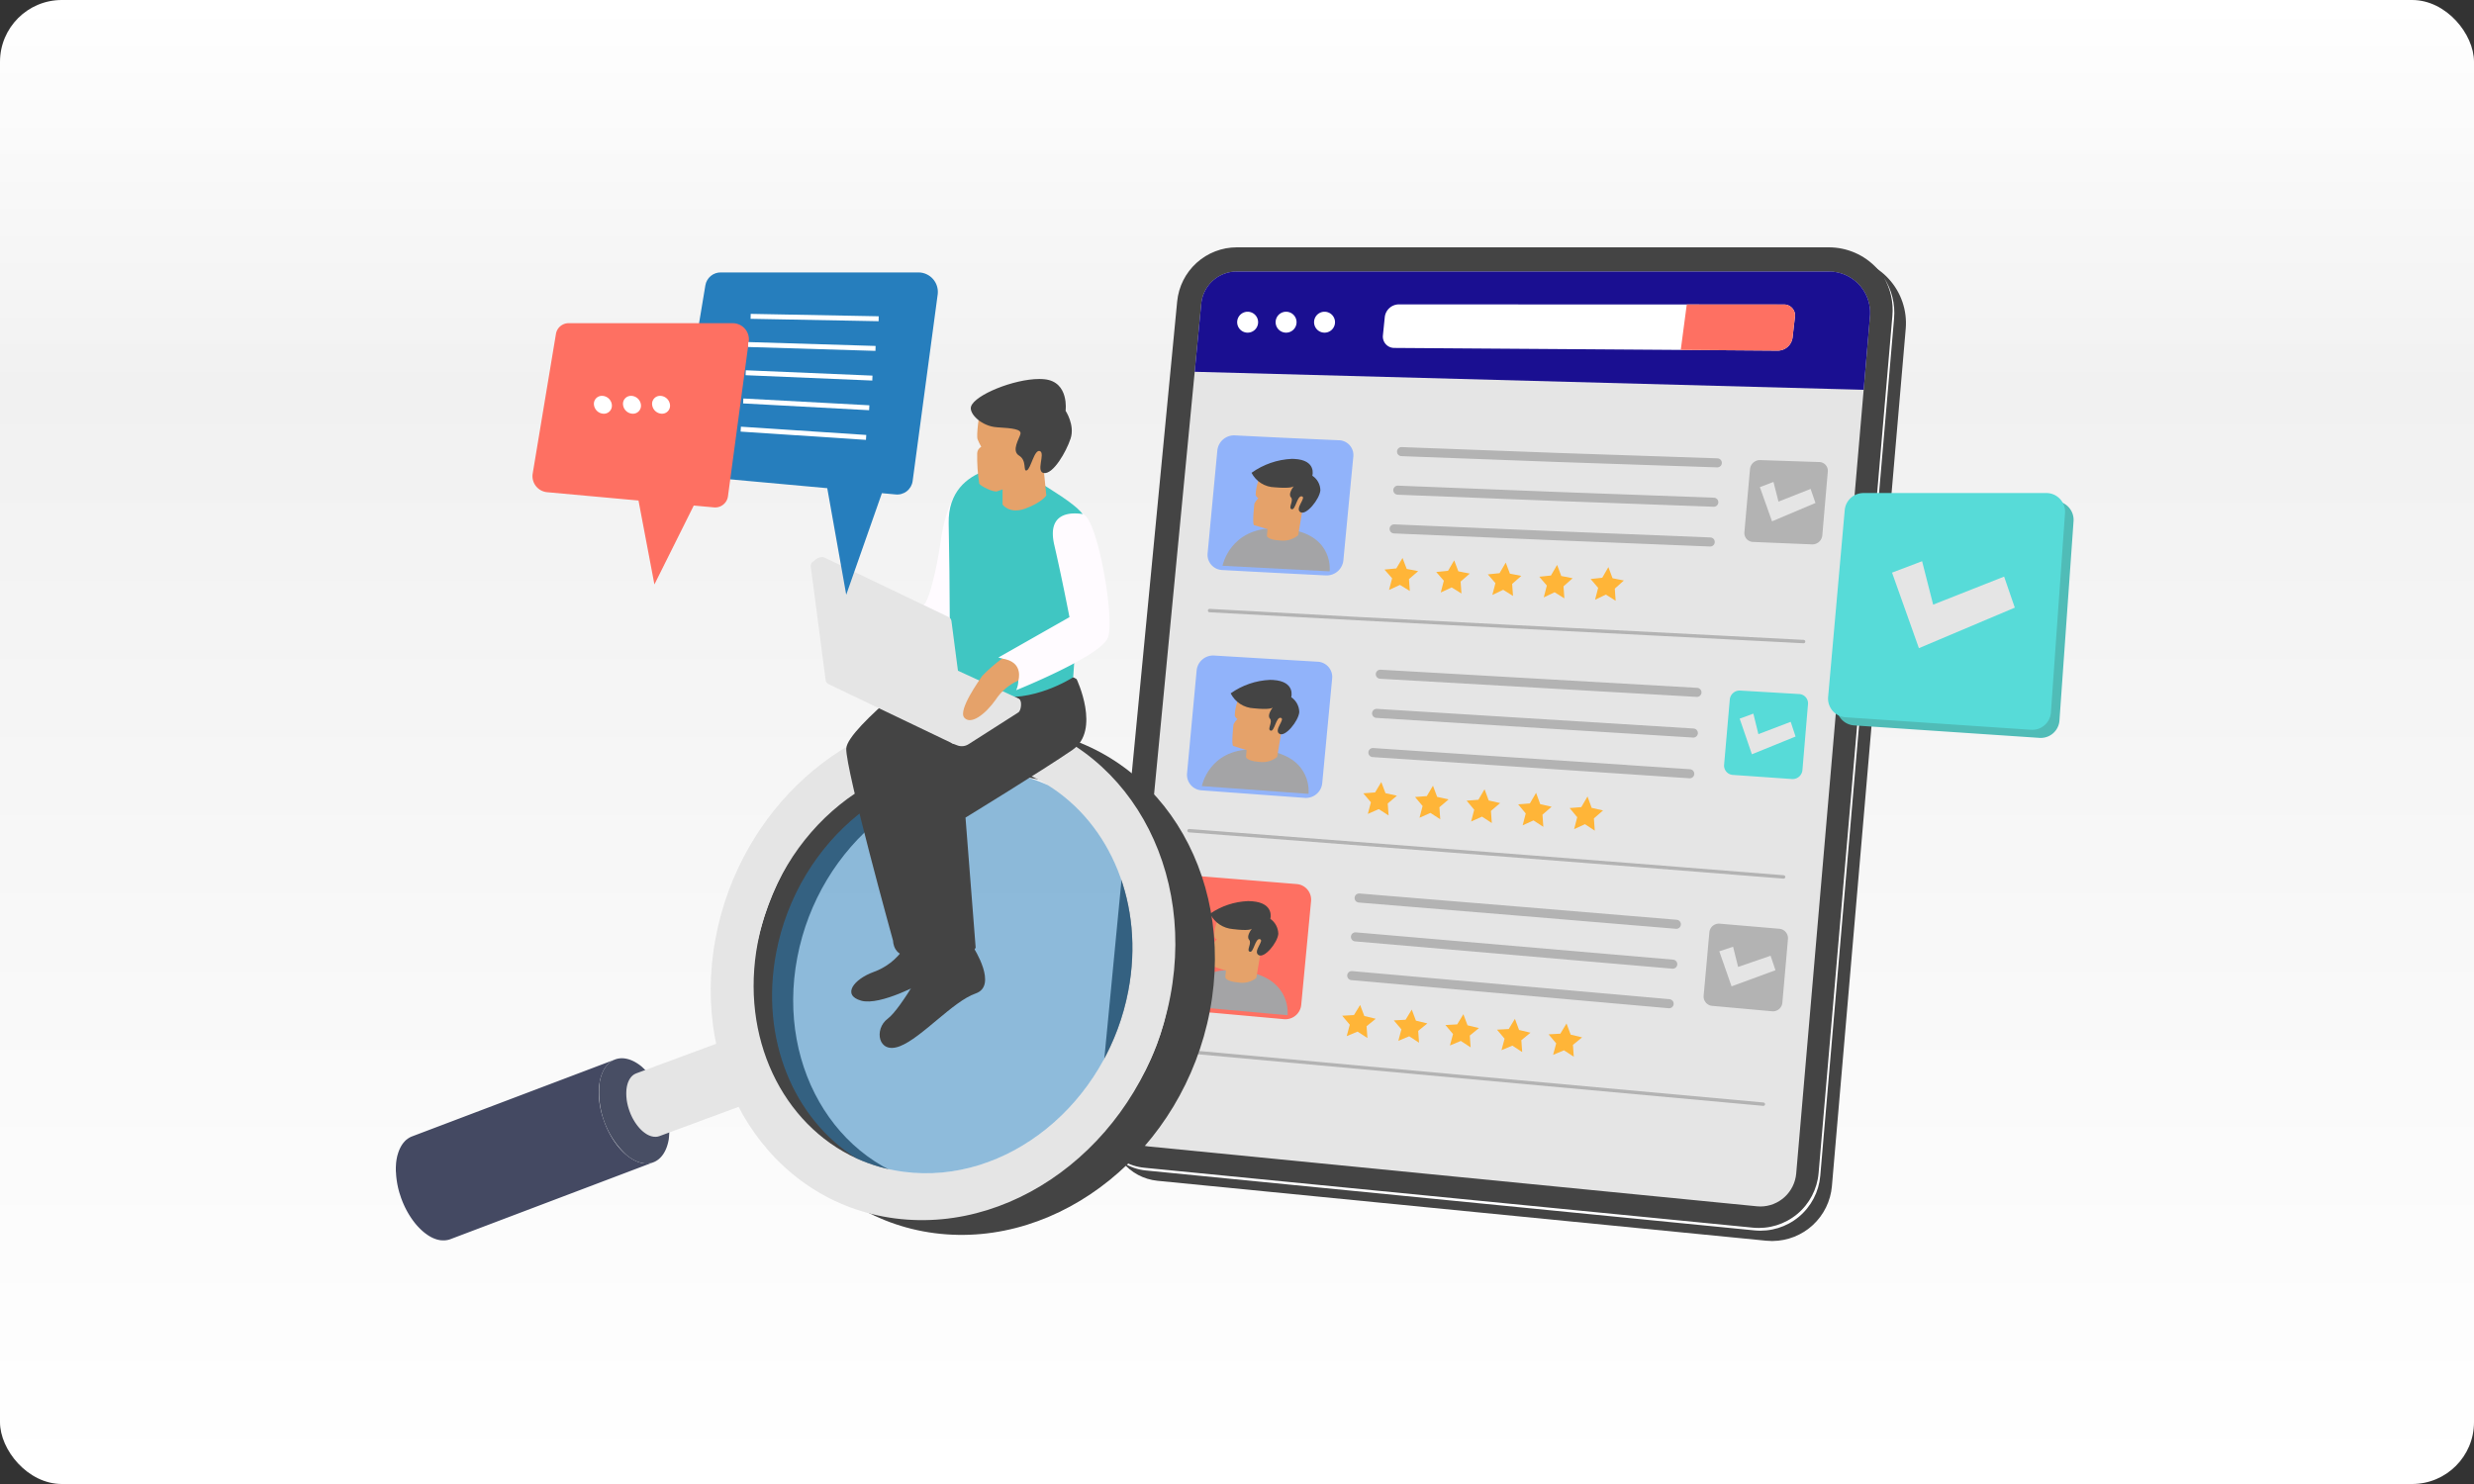 <svg xmlns="http://www.w3.org/2000/svg" xmlns:xlink="http://www.w3.org/1999/xlink" width="400" height="240" viewBox="0 0 400 240">
  <rect x="0" y="0" width="400" height="240" fill="#333333" stroke="none"/>
  <defs>
    <linearGradient id="linear-gradient" x1="0.5" y1="1" x2="0.5" gradientUnits="objectBoundingBox">
      <stop offset="0" stop-color="#fff"/>
      <stop offset="0.742" stop-color="#f1f1f1"/>
      <stop offset="1" stop-color="#fff"/>
    </linearGradient>
    <clipPath id="clip-path">
      <rect id="Rectángulo_359869" data-name="Rectángulo 359869" width="271.263" height="160.7" fill="none"/>
    </clipPath>
    <clipPath id="clip-path-2">
      <path id="Trazado_767002" data-name="Trazado 767002" d="M130.492,1.563a9.694,9.694,0,0,0-9.65,8.767L108.213,141.648a8.442,8.442,0,0,0,7.575,9.209l98.414,9.69q.447.043.889.047h.147a9.708,9.708,0,0,0,9.584-8.872L236.755,13.057A10.586,10.586,0,0,0,226.208,1.563Z" transform="translate(-108.174 -1.563)" fill="none"/>
    </clipPath>
    <linearGradient id="linear-gradient-2" x1="-0.519" y1="1.024" x2="-0.513" y2="1.024" gradientUnits="objectBoundingBox">
      <stop offset="0" stop-color="#7f7f7f"/>
      <stop offset="1" stop-color="#444"/>
    </linearGradient>
    <clipPath id="clip-path-3">
      <path id="Trazado_767003" data-name="Trazado 767003" d="M128.732,0a9.694,9.694,0,0,0-9.651,8.767L106.45,140.085a8.443,8.443,0,0,0,7.576,9.209l98.414,9.69a9.705,9.705,0,0,0,10.62-8.826L234.993,11.495A10.586,10.586,0,0,0,224.446,0Z" transform="translate(-106.411 -0.001)" fill="none"/>
    </clipPath>
    <linearGradient id="linear-gradient-3" x1="-0.407" y1="0.951" x2="-0.402" y2="0.951" xlink:href="#linear-gradient-2"/>
    <clipPath id="clip-path-4">
      <path id="Trazado_767004" data-name="Trazado 767004" d="M128.482,3.664a5.759,5.759,0,0,0-5.758,5.224l-1.056,10.992L110.1,140.212a4.538,4.538,0,0,0,4.06,4.944l98.415,9.684a4.843,4.843,0,0,0,.578.031,5.836,5.836,0,0,0,5.765-5.3L229.963,21.208l.883-10.3a6.662,6.662,0,0,0-6.65-7.243Z" transform="translate(-110.077 -3.664)" fill="none"/>
    </clipPath>
    <linearGradient id="linear-gradient-4" x1="-0.526" y1="1.04" x2="-0.52" y2="1.04" gradientUnits="objectBoundingBox">
      <stop offset="0" stop-color="#fbfbfb"/>
      <stop offset="1" stop-color="#e5e5e5"/>
    </linearGradient>
    <clipPath id="clip-path-5">
      <path id="Trazado_767005" data-name="Trazado 767005" d="M234.647,10.744,222.713,149.407a9.7,9.7,0,0,1-10.619,8.825l-98.414-9.69a8.418,8.418,0,0,1-6.154-3.658,8.422,8.422,0,0,0,6.424,4.1l98.413,9.69a9.705,9.705,0,0,0,10.621-8.824L234.917,11.183a10.514,10.514,0,0,0-1.641-6.612,10.515,10.515,0,0,1,1.37,6.173" transform="translate(-107.526 -4.571)" fill="none"/>
    </clipPath>
    <linearGradient id="linear-gradient-5" x1="-0.435" y1="0.946" x2="-0.43" y2="0.946" gradientUnits="objectBoundingBox">
      <stop offset="0" stop-color="#7f7f7f"/>
      <stop offset="1" stop-color="#fefeff"/>
    </linearGradient>
    <clipPath id="clip-path-7">
      <path id="Trazado_767014" data-name="Trazado 767014" d="M125.141,48.606c6.96.376,10.422.554,17.32.9,0,0,.706-5.626-6.316-6.763a15.732,15.732,0,0,0-2.514-.214c-7.334,0-8.49,6.079-8.49,6.079" transform="translate(-125.141 -42.527)" fill="none"/>
    </clipPath>
    <linearGradient id="linear-gradient-6" x1="-7.705" y1="6.735" x2="-7.643" y2="6.735" gradientUnits="objectBoundingBox">
      <stop offset="0" stop-color="#fbfbfb"/>
      <stop offset="0.681" stop-color="#e5e5e5"/>
      <stop offset="1" stop-color="#a4a4a6"/>
    </linearGradient>
    <clipPath id="clip-path-8">
      <path id="Trazado_767015" data-name="Trazado 767015" d="M130.724,35.113a7.94,7.94,0,0,0-.551,2.553c.183.5.449.529.449.529a3.779,3.779,0,0,0-.639.867c-.041.224-.382,3.387-.056,3.508s2.172.625,2.172.625c-.042.439-.063.659-.1,1.1,0,0,.054.65,2.109.753a3.835,3.835,0,0,0,2.947-.846c.556-3.264.834-4.9,1.391-8.152a30.982,30.982,0,0,0-6.512-1.374c-.65,0-1.11.122-1.206.439" transform="translate(-129.787 -34.674)" fill="none"/>
    </clipPath>
    <linearGradient id="linear-gradient-7" x1="-9.935" y1="9.199" x2="-9.857" y2="9.199" gradientUnits="objectBoundingBox">
      <stop offset="0" stop-color="#ffd4ae"/>
      <stop offset="1" stop-color="#e5a26a"/>
    </linearGradient>
    <clipPath id="clip-path-9">
      <path id="Trazado_767016" data-name="Trazado 767016" d="M129.532,34.286a4.335,4.335,0,0,0,3.75,2.343c2.5.218,2.99-.085,3.076-.172-.13.17-.939,1.266-.46,1.778.52.556-.512,1.752.121,1.939.315.1.531-.473.768-1.04s.49-1.136.883-1.042c.783.188-1.18,1.96-.246,2.555s3.1-2.081,3.238-3.52a2.868,2.868,0,0,0-1.3-2.374s.744-2.544-2.949-2.715c-.125-.005-.25-.009-.374-.009a12.146,12.146,0,0,0-6.51,2.258" transform="translate(-129.532 -32.028)" fill="none"/>
    </clipPath>
    <linearGradient id="linear-gradient-8" x1="-9.483" y1="8.88" x2="-9.409" y2="8.88" xlink:href="#linear-gradient-2"/>
    <clipPath id="clip-path-11">
      <path id="Trazado_767020" data-name="Trazado 767020" d="M151.567,48.724l-1.908.187c.495.564.74.846,1.234,1.411l-.5,1.886c.707-.326,1.061-.489,1.766-.816.639.392.958.589,1.595.982l-.139-1.921,1.487-1.284-1.851-.365c-.27-.709-.406-1.062-.676-1.769l-1.005,1.69" transform="translate(-149.659 -47.034)" fill="none"/>
    </clipPath>
    <linearGradient id="linear-gradient-9" x1="-27.473" y1="18.762" x2="-27.289" y2="18.762" gradientUnits="objectBoundingBox">
      <stop offset="0" stop-color="#fe7f0a"/>
      <stop offset="1" stop-color="#ffb538"/>
    </linearGradient>
    <clipPath id="clip-path-12">
      <path id="Trazado_767021" data-name="Trazado 767021" d="M159.393,49.089l-1.9.191c.491.565.737.849,1.228,1.415-.2.758-.3,1.139-.5,1.9.7-.328,1.056-.493,1.761-.822.637.393.955.59,1.589.984l-.139-1.929,1.482-1.293-1.846-.364c-.269-.711-.4-1.066-.673-1.775-.4.678-.6,1.019-1,1.7" transform="translate(-157.493 -47.391)" fill="none"/>
    </clipPath>
    <linearGradient id="linear-gradient-10" x1="-28.806" y1="18.746" x2="-28.623" y2="18.746" xlink:href="#linear-gradient-9"/>
    <clipPath id="clip-path-13">
      <path id="Trazado_767022" data-name="Trazado 767022" d="M167.2,49.446l-1.895.194,1.225,1.422c-.2.762-.3,1.143-.5,1.905.7-.33,1.054-.5,1.756-.829.634.4.952.592,1.586.988-.056-.776-.083-1.165-.14-1.94.593-.52.888-.781,1.479-1.3l-1.841-.364c-.268-.715-.4-1.071-.671-1.784l-1,1.708" transform="translate(-165.302 -47.738)" fill="none"/>
    </clipPath>
    <linearGradient id="linear-gradient-11" x1="-30.103" y1="18.719" x2="-29.921" y2="18.719" xlink:href="#linear-gradient-9"/>
    <clipPath id="clip-path-14">
      <path id="Trazado_767023" data-name="Trazado 767023" d="M174.979,49.8l-1.89.2,1.223,1.427c-.2.766-.3,1.149-.5,1.916l1.752-.834,1.583.99c-.057-.78-.084-1.17-.14-1.949.59-.523.884-.784,1.474-1.308l-1.836-.365-.671-1.791-1,1.717" transform="translate(-173.089 -48.079)" fill="none"/>
    </clipPath>
    <linearGradient id="linear-gradient-12" x1="-31.389" y1="18.687" x2="-31.207" y2="18.687" xlink:href="#linear-gradient-9"/>
    <clipPath id="clip-path-15">
      <path id="Trazado_767024" data-name="Trazado 767024" d="M182.744,50.142l-1.885.2,1.221,1.433c-.2.771-.3,1.157-.5,1.928.7-.335,1.049-.5,1.747-.841l1.581,1c-.057-.785-.084-1.178-.14-1.961l1.47-1.316-1.833-.366c-.268-.721-.4-1.082-.671-1.8-.4.69-.595,1.035-.993,1.726" transform="translate(-180.859 -48.416)" fill="none"/>
    </clipPath>
    <linearGradient id="linear-gradient-13" x1="-32.637" y1="18.651" x2="-32.456" y2="18.651" xlink:href="#linear-gradient-9"/>
    <clipPath id="clip-path-16">
      <path id="Trazado_767025" data-name="Trazado 767025" d="M206.482,36.361c.786,2.2,1.179,3.307,1.966,5.533,2.811-1.187,4.216-1.78,7.022-2.968-.314-.912-.471-1.366-.784-2.273-2.076.821-3.116,1.233-5.194,2.052-.325-1.276-.486-1.913-.81-3.18l-2.2.836" transform="translate(-206.482 -35.525)" fill="none"/>
    </clipPath>
    <linearGradient id="linear-gradient-14" x1="-30.931" y1="13.05" x2="-30.782" y2="13.05" xlink:href="#linear-gradient-4"/>
    <clipPath id="clip-path-18">
      <path id="Trazado_767029" data-name="Trazado 767029" d="M122.016,81.957c6.918.508,10.366.758,17.246,1.255,0,0,.7-5.65-6.3-6.928a15.357,15.357,0,0,0-2.755-.266c-7.082,0-8.193,5.938-8.193,5.938" transform="translate(-122.016 -76.019)" fill="none"/>
    </clipPath>
    <linearGradient id="linear-gradient-15" x1="-7.463" y1="4.715" x2="-7.402" y2="4.715" xlink:href="#linear-gradient-6"/>
    <clipPath id="clip-path-19">
      <path id="Trazado_767030" data-name="Trazado 767030" d="M127.559,68.528a7.962,7.962,0,0,0-.546,2.558c.182.508.448.538.448.538a3.69,3.69,0,0,0-.636.861c-.041.226-.38,3.394-.054,3.52s2.163.668,2.163.668c-.041.44-.061.66-.1,1.1,0,0,.053.654,2.1.8a3.738,3.738,0,0,0,2.935-.791c.553-3.273.83-4.909,1.383-8.185,0,0-4.423-1.487-6.569-1.487-.606,0-1.03.119-1.123.422" transform="translate(-126.631 -68.106)" fill="none"/>
    </clipPath>
    <linearGradient id="linear-gradient-16" x1="-9.634" y1="6.541" x2="-9.556" y2="6.541" xlink:href="#linear-gradient-7"/>
    <clipPath id="clip-path-20">
      <path id="Trazado_767031" data-name="Trazado 767031" d="M126.374,67.676a4.409,4.409,0,0,0,3.736,2.414c2.493.26,2.978-.037,3.064-.124-.13.169-.937,1.259-.458,1.785.518.569-.509,1.755.121,1.955.314.1.53-.467.765-1.035s.489-1.137.88-1.035c.782.2-1.177,1.953-.244,2.57s3.09-2.041,3.228-3.49a2.971,2.971,0,0,0-1.3-2.421s.741-2.56-2.94-2.786c-.166-.011-.33-.015-.493-.015a11.881,11.881,0,0,0-6.361,2.183" transform="translate(-126.374 -65.493)" fill="none"/>
    </clipPath>
    <linearGradient id="linear-gradient-17" x1="-9.209" y1="6.395" x2="-9.136" y2="6.395" xlink:href="#linear-gradient-2"/>
    <clipPath id="clip-path-22">
      <path id="Trazado_767035" data-name="Trazado 767035" d="M148.355,82.644l-1.905.144,1.233,1.448c-.2.754-.3,1.13-.5,1.883.706-.311,1.06-.466,1.764-.778.639.409.957.614,1.594,1.024-.056-.773-.083-1.16-.14-1.933.595-.5.892-.754,1.486-1.258l-1.85-.412c-.27-.72-.4-1.079-.676-1.8-.4.672-.6,1.008-1,1.679" transform="translate(-146.45 -80.965)" fill="none"/>
    </clipPath>
    <linearGradient id="linear-gradient-18" x1="-26.597" y1="12.615" x2="-26.415" y2="12.615" xlink:href="#linear-gradient-9"/>
    <clipPath id="clip-path-23">
      <path id="Trazado_767036" data-name="Trazado 767036" d="M156.181,83.2l-1.9.147,1.228,1.455c-.2.758-.3,1.139-.5,1.9l1.762-.783c.637.411.955.616,1.589,1.03-.056-.779-.082-1.167-.138-1.946.593-.5.89-.758,1.482-1.265-.739-.167-1.108-.249-1.847-.413-.269-.724-.4-1.086-.673-1.808-.4.675-.6,1.013-1,1.688" transform="translate(-154.28 -81.512)" fill="none"/>
    </clipPath>
    <linearGradient id="linear-gradient-19" x1="-27.876" y1="12.53" x2="-27.695" y2="12.53" xlink:href="#linear-gradient-9"/>
    <clipPath id="clip-path-24">
      <path id="Trazado_767037" data-name="Trazado 767037" d="M163.992,83.755l-1.9.148,1.226,1.464c-.2.763-.3,1.144-.5,1.905.7-.314,1.055-.472,1.759-.788.635.413.953.621,1.588,1.036-.056-.784-.084-1.175-.14-1.958.594-.508.89-.763,1.481-1.272l-1.843-.417-.673-1.819c-.4.68-.6,1.02-1,1.7" transform="translate(-162.094 -82.056)" fill="none"/>
    </clipPath>
    <linearGradient id="linear-gradient-20" x1="-29.127" y1="12.439" x2="-28.947" y2="12.439" xlink:href="#linear-gradient-9"/>
    <clipPath id="clip-path-25">
      <path id="Trazado_767038" data-name="Trazado 767038" d="M171.791,84.312l-1.895.15,1.224,1.473c-.2.767-.3,1.15-.5,1.917l1.756-.794c.634.417.953.624,1.586,1.041l-.139-1.97c.592-.511.888-.768,1.478-1.281l-1.84-.418L172.79,82.6c-.4.684-.6,1.026-1,1.709" transform="translate(-169.896 -82.603)" fill="none"/>
    </clipPath>
    <linearGradient id="linear-gradient-21" x1="-30.374" y1="12.349" x2="-30.195" y2="12.349" xlink:href="#linear-gradient-9"/>
    <clipPath id="clip-path-26">
      <path id="Trazado_767039" data-name="Trazado 767039" d="M179.579,84.872c-.756.059-1.135.09-1.893.151.49.591.735.888,1.225,1.48-.2.772-.3,1.158-.5,1.928l1.754-.8,1.585,1.047c-.057-.791-.084-1.188-.141-1.98.591-.515.887-.771,1.476-1.288l-1.839-.421c-.268-.736-.4-1.1-.673-1.839l-1,1.721" transform="translate(-177.686 -83.151)" fill="none"/>
    </clipPath>
    <linearGradient id="linear-gradient-22" x1="-31.6" y1="12.252" x2="-31.421" y2="12.252" xlink:href="#linear-gradient-9"/>
    <clipPath id="clip-path-27">
      <path id="Trazado_767040" data-name="Trazado 767040" d="M203.425,71.417c.79,2.3,1.186,3.453,1.976,5.763,2.826-1.143,4.238-1.717,7.06-2.871-.314-.952-.472-1.426-.787-2.378-2.088.8-3.133,1.2-5.223,1.991l-.813-3.317-2.213.812" transform="translate(-203.425 -70.605)" fill="none"/>
    </clipPath>
    <linearGradient id="linear-gradient-23" x1="-29.597" y1="9.048" x2="-29.452" y2="9.048" xlink:href="#linear-gradient-4"/>
    <clipPath id="clip-path-29">
      <path id="Trazado_767044" data-name="Trazado 767044" d="M118.933,115.193c6.869.622,10.3.93,17.151,1.548,0,0,.689-5.587-6.274-7a15.055,15.055,0,0,0-2.98-.32c-6.83,0-7.9,5.77-7.9,5.77" transform="translate(-118.933 -109.423)" fill="none"/>
    </clipPath>
    <linearGradient id="linear-gradient-24" x1="-7.263" y1="2.732" x2="-7.202" y2="2.732" xlink:href="#linear-gradient-6"/>
    <clipPath id="clip-path-30">
      <path id="Trazado_767045" data-name="Trazado 767045" d="M124.433,101.915a7.853,7.853,0,0,0-.543,2.539c.181.511.444.546.444.546a3.574,3.574,0,0,0-.631.846c-.04.223-.375,3.374-.05,3.508s2.15.7,2.15.7l-.1,1.094s.053.652,2.089.832a3.668,3.668,0,0,0,2.921-.731c.548-3.242.822-4.864,1.372-8.115,0,0-4.53-1.622-6.627-1.622-.554,0-.938.113-1.024.4" transform="translate(-123.513 -101.516)" fill="none"/>
    </clipPath>
    <linearGradient id="linear-gradient-25" x1="-9.392" y1="3.932" x2="-9.314" y2="3.932" xlink:href="#linear-gradient-7"/>
    <clipPath id="clip-path-31">
      <path id="Trazado_767046" data-name="Trazado 767046" d="M123.252,101.035a4.513,4.513,0,0,0,3.717,2.484c2.482.312,2.964.025,3.049-.059-.129.164-.932,1.235-.456,1.768.517.578-.506,1.737.121,1.948.313.107.527-.453.76-1.013s.487-1.123.876-1.013c.779.219-1.168,1.919-.24,2.553s3.075-1.965,3.212-3.406A3.038,3.038,0,0,0,133,101.859s.736-2.537-2.93-2.841c-.225-.019-.45-.028-.671-.028a11.608,11.608,0,0,0-6.147,2.045" transform="translate(-123.252 -98.99)" fill="none"/>
    </clipPath>
    <linearGradient id="linear-gradient-26" x1="-8.993" y1="3.946" x2="-8.919" y2="3.946" xlink:href="#linear-gradient-2"/>
    <clipPath id="clip-path-33">
      <path id="Trazado_767050" data-name="Trazado 767050" d="M145.154,116.354l-1.9.106,1.229,1.453-.5,1.848,1.761-.735,1.591,1.038c-.057-.763-.084-1.144-.14-1.907l1.484-1.209-1.848-.443-.675-1.787c-.4.656-.6.983-1,1.636" transform="translate(-143.253 -114.718)" fill="none"/>
    </clipPath>
    <linearGradient id="linear-gradient-27" x1="-26.27" y1="6.526" x2="-26.087" y2="6.526" xlink:href="#linear-gradient-9"/>
    <clipPath id="clip-path-34">
      <path id="Trazado_767051" data-name="Trazado 767051" d="M152.971,117.059l-1.9.106,1.229,1.454c-.2.741-.3,1.112-.5,1.851l1.76-.736c.636.417.954.625,1.59,1.039l-.139-1.909,1.482-1.211-1.847-.444c-.27-.716-.4-1.073-.674-1.79l-1,1.641" transform="translate(-151.07 -115.418)" fill="none"/>
    </clipPath>
    <linearGradient id="linear-gradient-28" x1="-27.666" y1="6.4" x2="-27.482" y2="6.4" xlink:href="#linear-gradient-9"/>
    <clipPath id="clip-path-35">
      <path id="Trazado_767052" data-name="Trazado 767052" d="M160.783,117.762l-1.9.106,1.228,1.458c-.2.742-.3,1.112-.5,1.852l1.76-.736,1.588,1.04c-.056-.764-.083-1.146-.139-1.912.594-.485.89-.727,1.482-1.213l-1.846-.444c-.269-.717-.4-1.077-.672-1.794-.4.658-.6.987-1,1.644" transform="translate(-158.883 -116.118)" fill="none"/>
    </clipPath>
    <linearGradient id="linear-gradient-29" x1="-29.051" y1="6.275" x2="-28.868" y2="6.275" xlink:href="#linear-gradient-9"/>
    <clipPath id="clip-path-36">
      <path id="Trazado_767053" data-name="Trazado 767053" d="M168.59,118.465l-1.9.108c.49.583.735.876,1.226,1.459-.2.743-.3,1.115-.5,1.856l1.759-.737,1.589,1.041c-.057-.765-.084-1.148-.14-1.914.593-.487.89-.729,1.481-1.217l-1.845-.444-.673-1.8c-.4.659-.6.988-1,1.645" transform="translate(-166.693 -116.82)" fill="none"/>
    </clipPath>
    <linearGradient id="linear-gradient-30" x1="-30.437" y1="6.149" x2="-30.254" y2="6.149" xlink:href="#linear-gradient-9"/>
    <clipPath id="clip-path-37">
      <path id="Trazado_767054" data-name="Trazado 767054" d="M176.4,119.172c-.758.042-1.139.064-1.9.107l1.228,1.462c-.2.743-.3,1.116-.5,1.856l1.759-.737,1.588,1.043c-.056-.766-.084-1.15-.14-1.917l1.48-1.218-1.845-.445-.673-1.8-1,1.65" transform="translate(-174.498 -117.522)" fill="none"/>
    </clipPath>
    <linearGradient id="linear-gradient-31" x1="-31.811" y1="6.02" x2="-31.628" y2="6.02" xlink:href="#linear-gradient-9"/>
    <clipPath id="clip-path-38">
      <path id="Trazado_767055" data-name="Trazado 767055" d="M200.34,106.637c.793,2.275,1.189,3.409,1.983,5.671,2.839-1.039,4.259-1.56,7.1-2.61-.316-.935-.473-1.4-.789-2.339-2.1.726-3.15,1.086-5.251,1.805-.327-1.3-.49-1.956-.816-3.265l-2.224.738" transform="translate(-200.34 -105.899)" fill="none"/>
    </clipPath>
    <linearGradient id="linear-gradient-32" x1="-29.815" y1="5.114" x2="-29.667" y2="5.114" xlink:href="#linear-gradient-4"/>
    <clipPath id="clip-path-40">
      <path id="Trazado_767059" data-name="Trazado 767059" d="M226.49,49.373c1.737,4.857,2.6,7.3,4.344,12.217,6.208-2.619,9.307-3.931,15.505-6.555-.692-2.012-1.038-3.016-1.73-5.02-4.586,1.815-6.881,2.721-11.471,4.533-.717-2.818-1.073-4.224-1.789-7.023l-4.859,1.848" transform="translate(-226.49 -47.525)" fill="none"/>
    </clipPath>
    <linearGradient id="linear-gradient-33" x1="-15.428" y1="5.391" x2="-15.361" y2="5.391" xlink:href="#linear-gradient-4"/>
    <clipPath id="clip-path-42">
      <path id="Trazado_767062" data-name="Trazado 767062" d="M36.488,125.483a1.919,1.919,0,0,0-.292.14l-.017.009c-.063.038-.124.083-.184.128-.013.011-.028.018-.04.029l0,0a2.157,2.157,0,0,0-.166.15l-.042.046c-.014.014-.028.03-.04.044s-.036.037-.053.058c-.037.046-.074.093-.109.143-.007.009-.013.019-.019.028a.233.233,0,0,0-.019.03c-.019.028-.038.056-.057.084-.03.047-.059.1-.088.147-.007.014-.014.03-.021.045a.267.267,0,0,0-.016.03c-.011.023-.024.045-.035.069-.022.048-.045.1-.067.15-.013.033-.027.067-.04.1,0,.007-.006.014-.01.022a.254.254,0,0,1-.01.026c-.019.05-.036.1-.053.156s-.033.106-.048.16l-.007.032-.007.027c-.01.035-.019.07-.028.108-.012.057-.025.114-.037.173s-.016.091-.025.137c0,.015,0,.029-.007.044-.01.062-.019.126-.027.189s-.014.129-.02.194v.026l0,.027c-.005.051-.009.1-.012.153,0,.069-.006.14-.007.211,0,.024,0,.048,0,.073v.05c0,.032,0,.065,0,.1,0,.075,0,.151.006.226,0,.035,0,.073.006.108l0,.052.005.069c.005.075.012.151.02.227,0,.05.011.1.018.152,0,.013,0,.025,0,.037l.005.036c.01.073.02.147.032.22s.026.151.04.225v.009c.015.074.03.147.046.222.019.092.041.184.064.275h0c.033.136.07.271.111.406,0,.015.01.03.015.044.028.093.06.185.091.277.021.063.041.126.063.189,0,.013.011.028.016.042.014.036.028.072.043.108.026.07.052.141.08.21s.047.112.072.167l.017.041a.275.275,0,0,0,.014.031c.03.068.061.136.093.2s.059.123.09.185c0,.009.01.017.013.026l.012.024.066.129.1.176c.021.037.044.075.065.113l.017.028.018.033c.035.06.07.119.107.177l.113.175.016.023.016.023c.028.043.058.087.087.128.041.058.081.114.124.171l.054.073.026.034c.016.018.03.038.045.058.042.053.085.107.128.159s.08.094.121.14l0,.005,0,0c.043.049.088.1.131.144s.088.093.132.137c.015.016.031.03.047.045l.026.027c.021.019.042.04.062.06.045.042.091.083.137.124s.089.076.132.112l.009.007c.049.04.1.078.145.114s.1.073.147.107l.036.025.03.019c.03.02.059.041.089.059.052.034.106.066.158.1.02.013.042.022.063.034l.042.022.064.034c.062.032.123.06.184.085.016.007.033.013.05.019l.056.022c.031.012.062.025.093.035.063.022.124.04.187.057l.03.009.01,0a2.46,2.46,0,0,0,.295.056h.01c.014,0,.027,0,.041,0a1.921,1.921,0,0,0,.246.011c.03,0,.059,0,.088,0a1.787,1.787,0,0,0,.2-.021c.028-.005.054-.009.081-.015a1.954,1.954,0,0,0,.261-.072l17.207-6.36h0a1.785,1.785,0,0,1-.258.074c-.027.005-.054.009-.082.013q-.1.016-.2.022c-.029,0-.059,0-.088,0a2.392,2.392,0,0,1-.246-.01c-.014,0-.028,0-.042,0a2.409,2.409,0,0,1-.313-.06l-.031-.01a2.358,2.358,0,0,1-.279-.091l-.056-.021a3.138,3.138,0,0,1-.3-.141l-.041-.021c-.1-.056-.206-.117-.31-.187l-.031-.021c-.111-.076-.223-.159-.336-.252s-.223-.192-.331-.3l-.027-.026c-.107-.1-.211-.215-.314-.329l0-.005c-.1-.114-.2-.234-.294-.357l-.026-.034q-.138-.181-.266-.372l-.015-.023c-.089-.134-.174-.269-.255-.41-.005-.009-.01-.017-.016-.026-.079-.138-.155-.277-.227-.42l-.012-.024c-.074-.146-.143-.294-.209-.445-.006-.013-.012-.027-.017-.041-.054-.124-.1-.249-.153-.376l-.042-.108c-.028-.076-.053-.154-.079-.231s-.063-.184-.091-.277c-.047-.15-.09-.3-.127-.451h0c-.042-.166-.078-.332-.11-.5v0c-.03-.162-.056-.324-.077-.486l0-.036c-.018-.15-.033-.3-.043-.449,0-.017,0-.035,0-.052-.01-.146-.013-.289-.012-.434v-.049c0-.147.007-.293.019-.436l0-.028c.013-.153.031-.305.057-.453s.054-.285.09-.419l.007-.026c.034-.13.075-.255.119-.375l.009-.022c.045-.112.092-.22.143-.32.005-.01.01-.02.016-.03a2.588,2.588,0,0,1,.164-.277l.019-.029a2.186,2.186,0,0,1,.182-.229c.013-.016.027-.03.04-.045a2.3,2.3,0,0,1,.211-.2c.013-.011.028-.018.04-.028a2.246,2.246,0,0,1,.2-.138,1.92,1.92,0,0,1,.292-.14Z" transform="translate(-34.876 -119.124)" fill="none"/>
    </clipPath>
    <linearGradient id="linear-gradient-34" x1="-1.345" y1="1.633" x2="-1.304" y2="1.633" xlink:href="#linear-gradient-4"/>
    <clipPath id="clip-path-44">
      <path id="Trazado_767064" data-name="Trazado 767064" d="M84.9,146.946c-16.539-2.138-27.132-18.719-23.647-37.039s19.726-31.429,36.264-29.29,27.131,18.72,23.646,37.039c-3.234,17-17.449,29.52-32.705,29.519a27.915,27.915,0,0,1-3.558-.23M54.457,109.03c-4.275,22.472,8.708,42.821,29.007,45.447s40.222-13.466,44.5-35.94-8.708-42.821-29.014-45.448a33.9,33.9,0,0,0-4.362-.281c-18.715,0-36.159,15.363-40.126,36.222" transform="translate(-53.643 -72.808)" fill="none"/>
    </clipPath>
    <linearGradient id="linear-gradient-35" x1="-0.455" y1="0.904" x2="-0.444" y2="0.904" xlink:href="#linear-gradient-2"/>
    <clipPath id="clip-path-45">
      <path id="Trazado_767065" data-name="Trazado 767065" d="M78.916,144.711a26.705,26.705,0,0,1-7.671-2.178c-11.983-5.483-18.886-19.567-15.981-34.858C58.753,89.357,75,76.248,91.53,78.383a26.389,26.389,0,0,1,10.637,3.788c10.136,6.3,15.674,19.27,13.013,33.257-3.235,17-17.45,29.511-32.7,29.512a27.817,27.817,0,0,1-3.564-.23M48.477,106.8c-4.279,22.472,8.711,42.818,29,45.443s40.226-13.471,44.5-35.942-8.7-42.819-29.013-45.442a34.083,34.083,0,0,0-4.373-.282c-18.712,0-36.152,15.36-40.115,36.223" transform="translate(-47.662 -70.578)" fill="none"/>
    </clipPath>
    <linearGradient id="linear-gradient-36" x1="-0.341" y1="0.905" x2="-0.331" y2="0.905" xlink:href="#linear-gradient-4"/>
    <clipPath id="clip-path-47">
      <rect id="Rectángulo_359848" data-name="Rectángulo 359848" width="58.259" height="65.178" fill="none"/>
    </clipPath>
    <clipPath id="clip-path-48">
      <path id="Trazado_767066" data-name="Trazado 767066" d="M114.549,114.842c2.659-13.985-2.878-26.958-13.014-33.256a26.16,26.16,0,0,0-7.653-2.18C77.339,77.263,61.1,90.37,57.617,108.7c-2.662,13.978,2.876,26.941,13,33.249a26.749,26.749,0,0,0,7.671,2.178c16.542,2.144,32.778-10.964,36.265-29.283" transform="translate(-56.953 -79.177)" fill="none"/>
    </clipPath>
    <linearGradient id="linear-gradient-37" x1="-0.71" y1="1.138" x2="-0.695" y2="1.138" gradientUnits="objectBoundingBox">
      <stop offset="0" stop-color="#3abaf9"/>
      <stop offset="1" stop-color="#267ebd"/>
    </linearGradient>
    <clipPath id="clip-path-49">
      <path id="Trazado_767067" data-name="Trazado 767067" d="M77.426,106.364a9.954,9.954,0,0,1-4.835,3.762c-3.285,1.188-5.189,3.761-2.059,4.653s10.058-2.97,10.058-2.97l3.466-2.871-.109-5.323s-5.925,1.952-6.521,2.75" transform="translate(-68.938 -103.614)" fill="none"/>
    </clipPath>
    <linearGradient id="linear-gradient-38" x1="-4.65" y1="2.812" x2="-4.581" y2="2.812" gradientUnits="objectBoundingBox">
      <stop offset="0" stop-color="#161616"/>
      <stop offset="1" stop-color="#444"/>
    </linearGradient>
    <clipPath id="clip-path-50">
      <path id="Trazado_767068" data-name="Trazado 767068" d="M68.182,76.844c-.109,3.4,7.572,31.111,7.572,31.111s-.013,2.958,3.493,2.41,5.367-5.039,5.367-5.039l2.082-26.51,5.968-11.433-8.8-5.633s-15.567,11.7-15.677,15.094" transform="translate(-68.181 -61.75)" fill="none"/>
    </clipPath>
    <linearGradient id="linear-gradient-39" x1="-1.049" y1="2.03" x2="-1.03" y2="2.03" xlink:href="#linear-gradient-2"/>
    <clipPath id="clip-path-51">
      <path id="Trazado_767069" data-name="Trazado 767069" d="M90.284,67.671S78.02,78.285,77.253,80.694s2.26,28.151,2.26,28.151.658,2.614,4.273,2.286,4.71-2.286,4.71-2.286L86.853,87.8s12.707-7.778,17.308-10.955.657-11.438.657-11.438a2.366,2.366,0,0,0-1.7-.419c-3.928,0-12.832,2.686-12.832,2.686" transform="translate(-77.128 -64.985)" fill="none"/>
    </clipPath>
    <linearGradient id="linear-gradient-40" x1="-1.236" y1="1.83" x2="-1.217" y2="1.83" xlink:href="#linear-gradient-2"/>
    <clipPath id="clip-path-53">
      <path id="Trazado_767073" data-name="Trazado 767073" d="M91.843,36.739V39.4s1.1,1.63,3.738.64,3.336-2.1,3.336-2.1l-.578-5.741Z" transform="translate(-91.843 -32.192)" fill="none"/>
    </clipPath>
    <linearGradient id="linear-gradient-41" x1="-10.8" y1="12.358" x2="-10.681" y2="12.358" xlink:href="#linear-gradient-7"/>
    <clipPath id="clip-path-54">
      <path id="Trazado_767074" data-name="Trazado 767074" d="M88.371,25.187s-.554,3.518-.3,4.178a8.927,8.927,0,0,0,.586,1.21,1.248,1.248,0,0,0-.654,1.025,28.735,28.735,0,0,0,.327,4.936c.217.379,2.342,1.479,2.929,1.222s5.095-1.5,6.67-2.9a5.551,5.551,0,0,0,.586-6.633c-1.355-1.8-6.486-3.482-6.486-3.482Z" transform="translate(-87.999 -24.748)" fill="none"/>
    </clipPath>
    <linearGradient id="linear-gradient-42" x1="-5.2" y1="7.981" x2="-5.139" y2="7.981" xlink:href="#linear-gradient-7"/>
    <clipPath id="clip-path-55">
      <path id="Trazado_767075" data-name="Trazado 767075" d="M87.077,24.378c-.375,1.146,1.686,3.227,4.251,3.372s3.886.33,3.738,1.064-1.539,2.712-.219,3.518.586,2.638,1.245,2.382,1.209-3.48,2.125-3.115-.769,3.445.7,3.555,3.518-3.372,4.25-5.571-.806-4.507-.806-4.507.624-4.655-3.371-5.095a8.148,8.148,0,0,0-.89-.046c-4.1,0-10.408,2.57-11.021,4.443" transform="translate(-87.033 -19.935)" fill="none"/>
    </clipPath>
    <linearGradient id="linear-gradient-43" x1="-4.129" y1="6.337" x2="-4.08" y2="6.337" xlink:href="#linear-gradient-38"/>
    <clipPath id="clip-path-56">
      <path id="Trazado_767076" data-name="Trazado 767076" d="M81.463,107.226s-4.687,8.657-6.929,10.313-1.579,5.8,1.956,4.447,8.615-7.284,12.26-8.534-.326-7.4-.326-7.4-3.2,3.233-6.962,1.176" transform="translate(-73.236 -106.05)" fill="none"/>
    </clipPath>
    <linearGradient id="linear-gradient-44" x1="-3.559" y1="2.143" x2="-3.51" y2="2.143" xlink:href="#linear-gradient-38"/>
    <clipPath id="clip-path-57">
      <path id="Trazado_767077" data-name="Trazado 767077" d="M84.24,75.82l.9.37A2.026,2.026,0,0,0,87,76.023l8.054-5.143c.481-.308.642-1.911.123-2.149L82.136,63.724Z" transform="translate(-82.136 -63.724)" fill="none"/>
    </clipPath>
    <linearGradient id="linear-gradient-45" x1="-4.937" y1="5.606" x2="-4.876" y2="5.606" gradientUnits="objectBoundingBox">
      <stop offset="0" stop-color="#878787"/>
      <stop offset="1" stop-color="#e5e5e5"/>
    </linearGradient>
    <clipPath id="clip-path-58">
      <path id="Trazado_767078" data-name="Trazado 767078" d="M86.117,75.617l8.94-5.709a.722.722,0,0,0-.088-1.264L82.136,62.752Z" transform="translate(-82.136 -62.752)" fill="none"/>
    </clipPath>
    <linearGradient id="linear-gradient-46" x1="-5.536" y1="5.944" x2="-5.468" y2="5.944" xlink:href="#linear-gradient-4"/>
    <clipPath id="clip-path-59">
      <path id="Trazado_767079" data-name="Trazado 767079" d="M63.144,48.024l3.024,18.16a.839.839,0,0,0,.47.648l19.7,10.3c.6.287,1.68-.876,1.594-1.536l-2.4-18.36a.839.839,0,0,0-.47-.648l-20.1-9.627a.774.774,0,0,0-.333-.066c-.648,0-1.556.578-1.484,1.132" transform="translate(-63.14 -46.892)" fill="none"/>
    </clipPath>
    <linearGradient id="linear-gradient-47" x1="-1.632" y1="2.936" x2="-1.604" y2="2.936" xlink:href="#linear-gradient-4"/>
    <clipPath id="clip-path-60">
      <path id="Trazado_767080" data-name="Trazado 767080" d="M62.814,48.4l2.4,18.361a.839.839,0,0,0,.469.648l20.1,9.625a.839.839,0,0,0,1.194-.866l-2.4-18.36a.84.84,0,0,0-.47-.648l-20.1-9.625a.837.837,0,0,0-1.194.865" transform="translate(-62.807 -47.453)" fill="none"/>
    </clipPath>
    <linearGradient id="linear-gradient-48" x1="-1.78" y1="3.604" x2="-1.749" y2="3.604" xlink:href="#linear-gradient-4"/>
    <clipPath id="clip-path-61">
      <path id="Trazado_767081" data-name="Trazado 767081" d="M88.975,65.051c-.475.709-3.954,5.542-2.923,6.766s3.356-.454,5.09-2.9a8.338,8.338,0,0,1,3.663-3.094s.975-3.06-2.64-3.552a26.421,26.421,0,0,0-3.19,2.78" transform="translate(-85.862 -62.271)" fill="none"/>
    </clipPath>
    <linearGradient id="linear-gradient-49" x1="-6.91" y1="7.339" x2="-6.828" y2="7.339" xlink:href="#linear-gradient-7"/>
    <clipPath id="clip-path-62">
      <path id="Trazado_767083" data-name="Trazado 767083" d="M49.672,3.8a2.5,2.5,0,0,0-2.526,2.1L42.6,33.21a3.147,3.147,0,0,0,2.813,3.53l21.442,1.951,3.068,17.232L75.69,39.5l2.172.2a2.517,2.517,0,0,0,2.8-2.175L84.723,7.261A3.15,3.15,0,0,0,81.639,3.8Z" transform="translate(-42.561 -3.804)" fill="none"/>
    </clipPath>
    <linearGradient id="linear-gradient-50" x1="-0.239" y1="1.896" x2="-0.227" y2="1.896" xlink:href="#linear-gradient-37"/>
    <clipPath id="clip-path-64">
      <path id="Trazado_767089" data-name="Trazado 767089" d="M74.406,10.838l-20.7-.39Z" transform="translate(-53.708 -10.448)" fill="none"/>
    </clipPath>
    <linearGradient id="linear-gradient-51" x1="-2.715" y1="7.755" x2="-2.665" y2="7.755" xlink:href="#linear-gradient-37"/>
    <clipPath id="clip-path-66">
      <path id="Trazado_767091" data-name="Trazado 767091" d="M73.924,15.345l-20.589-.627Z" transform="translate(-53.335 -14.718)" fill="none"/>
    </clipPath>
    <linearGradient id="linear-gradient-52" x1="-2.677" y1="7.483" x2="-2.627" y2="7.483" xlink:href="#linear-gradient-37"/>
    <clipPath id="clip-path-68">
      <path id="Trazado_767093" data-name="Trazado 767093" d="M73.443,19.853l-20.481-.864Z" transform="translate(-52.962 -18.989)" fill="none"/>
    </clipPath>
    <linearGradient id="linear-gradient-53" x1="-2.639" y1="7.215" x2="-2.589" y2="7.215" xlink:href="#linear-gradient-37"/>
    <clipPath id="clip-path-70">
      <path id="Trazado_767095" data-name="Trazado 767095" d="M72.961,24.36l-20.372-1.1Z" transform="translate(-52.589 -23.259)" fill="none"/>
    </clipPath>
    <linearGradient id="linear-gradient-54" x1="-2.602" y1="6.95" x2="-2.552" y2="6.95" xlink:href="#linear-gradient-37"/>
    <clipPath id="clip-path-72">
      <path id="Trazado_767097" data-name="Trazado 767097" d="M72.48,28.867,52.215,27.53Z" transform="translate(-52.215 -27.53)" fill="none"/>
    </clipPath>
    <linearGradient id="linear-gradient-55" x1="-2.565" y1="6.688" x2="-2.515" y2="6.688" xlink:href="#linear-gradient-37"/>
  </defs>
  <g id="Grupo_1026823" data-name="Grupo 1026823" transform="translate(-1020 -4673)">
    <rect id="hombre-negocios-dibuja-grafico-crecimiento-progreso-negocios-analiza-finanzas-inversion" width="400" height="240" rx="10" transform="translate(1020 4673)" fill="url(#linear-gradient)"/>
    <g id="Grupo_1026822" data-name="Grupo 1026822" transform="translate(1084 4713)">
      <g id="Grupo_1026821" data-name="Grupo 1026821" clip-path="url(#clip-path)">
        <g id="Grupo_1026677" data-name="Grupo 1026677" transform="translate(115.538 1.669)">
          <g id="Grupo_1026676" data-name="Grupo 1026676" clip-path="url(#clip-path-2)">
            <rect id="Rectángulo_359803" data-name="Rectángulo 359803" width="176.609" height="151.841" transform="translate(-23.917 155.475) rotate(-81.401)" fill="url(#linear-gradient-2)"/>
          </g>
        </g>
        <g id="Grupo_1026679" data-name="Grupo 1026679" transform="translate(113.655 0.001)">
          <g id="Grupo_1026678" data-name="Grupo 1026678" clip-path="url(#clip-path-3)">
            <rect id="Rectángulo_359804" data-name="Rectángulo 359804" width="196.258" height="179.582" transform="translate(-55.507 137.418) rotate(-68.15)" fill="url(#linear-gradient-3)"/>
          </g>
        </g>
        <g id="Grupo_1026681" data-name="Grupo 1026681" transform="translate(117.57 3.913)">
          <g id="Grupo_1026680" data-name="Grupo 1026680" clip-path="url(#clip-path-4)">
            <rect id="Rectángulo_359805" data-name="Rectángulo 359805" width="173.429" height="150.42" transform="matrix(0.212, -0.977, 0.977, 0.212, -31.507, 144.43)" fill="url(#linear-gradient-4)"/>
          </g>
        </g>
        <g id="Grupo_1026683" data-name="Grupo 1026683" transform="translate(114.846 4.882)">
          <g id="Grupo_1026682" data-name="Grupo 1026682" clip-path="url(#clip-path-5)">
            <rect id="Rectángulo_359806" data-name="Rectángulo 359806" width="191.013" height="175.984" transform="translate(-53.415 133.213) rotate(-68.15)" fill="url(#linear-gradient-5)"/>
          </g>
        </g>
        <g id="Grupo_1026685" data-name="Grupo 1026685">
          <g id="Grupo_1026684" data-name="Grupo 1026684" clip-path="url(#clip-path)">
            <path id="Trazado_767006" data-name="Trazado 767006" d="M230.107,10.907l-1.02,11.883L120.929,19.878l1.056-10.99a5.76,5.76,0,0,1,5.757-5.225h95.716a6.665,6.665,0,0,1,6.649,7.244" transform="translate(8.232 0.249)" fill="#1a0f91"/>
            <path id="Trazado_767007" data-name="Trazado 767007" d="M130.743,11.445a1.692,1.692,0,1,1-1.693-1.693,1.693,1.693,0,0,1,1.693,1.693" transform="translate(8.67 0.664)" fill="#fff"/>
            <path id="Trazado_767008" data-name="Trazado 767008" d="M136.564,11.445a1.692,1.692,0,1,1-1.693-1.693,1.693,1.693,0,0,1,1.693,1.693" transform="translate(9.066 0.664)" fill="#fff"/>
            <path id="Trazado_767009" data-name="Trazado 767009" d="M142.385,11.445a1.692,1.692,0,1,1-1.693-1.693,1.693,1.693,0,0,1,1.693,1.693" transform="translate(9.462 0.664)" fill="#fff"/>
            <path id="Trazado_767010" data-name="Trazado 767010" d="M216.039,10.641l-.381,3.323a2.422,2.422,0,0,1-2.414,2.154L197.045,16l-45.8-.318a1.84,1.84,0,0,1-1.822-2.05l.3-2.938A2.312,2.312,0,0,1,152,8.637l46.552.017,15.738.006a1.768,1.768,0,0,1,1.752,1.98" transform="translate(10.171 0.588)" fill="#fff"/>
            <path id="Trazado_767011" data-name="Trazado 767011" d="M212.969,10.64l-.381,3.323a2.422,2.422,0,0,1-2.414,2.154L194.506,16l.973-7.352,15.738.006a1.768,1.768,0,0,1,1.752,1.98" transform="translate(13.241 0.589)" fill="#fe7062"/>
            <path id="Trazado_767012" data-name="Trazado 767012" d="M142.028,51.124c-6.689-.336-10.046-.509-16.794-.876a2.462,2.462,0,0,1-2.348-2.7c.627-6.668.942-10,1.573-16.654a2.721,2.721,0,0,1,2.838-2.418c6.767.34,10.131.495,16.827.786a2.4,2.4,0,0,1,2.318,2.662c-.643,6.665-.964,10.021-1.605,16.747a2.724,2.724,0,0,1-2.809,2.451" transform="translate(8.364 1.938)" fill="#91b3fa"/>
            <path id="Trazado_767013" data-name="Trazado 767013" d="M215.129,45.85c-3.856-.16-5.784-.239-9.642-.4a1.444,1.444,0,0,1-1.342-1.627c.36-4.081.539-6.108.9-10.122a1.616,1.616,0,0,1,1.614-1.487l9.623.317a1.42,1.42,0,0,1,1.339,1.6c-.351,4.041-.527,6.084-.879,10.2a1.619,1.619,0,0,1-1.613,1.519" transform="translate(13.897 2.193)" fill="#b3b3b3"/>
          </g>
        </g>
        <g id="Grupo_1026687" data-name="Grupo 1026687" transform="translate(133.66 45.422)">
          <g id="Grupo_1026686" data-name="Grupo 1026686" clip-path="url(#clip-path-7)">
            <rect id="Rectángulo_359808" data-name="Rectángulo 359808" width="17.389" height="17.947" transform="matrix(0.681, -0.732, 0.732, 0.681, -3.479, 3.737)" fill="url(#linear-gradient-6)"/>
          </g>
        </g>
        <g id="Grupo_1026689" data-name="Grupo 1026689" transform="translate(138.622 37.034)">
          <g id="Grupo_1026688" data-name="Grupo 1026688" clip-path="url(#clip-path-8)">
            <rect id="Rectángulo_359809" data-name="Rectángulo 359809" width="13.69" height="13.608" transform="translate(-5.41 5.61) rotate(-47.046)" fill="url(#linear-gradient-7)"/>
          </g>
        </g>
        <g id="Grupo_1026691" data-name="Grupo 1026691" transform="translate(138.35 34.208)">
          <g id="Grupo_1026690" data-name="Grupo 1026690" clip-path="url(#clip-path-9)">
            <rect id="Rectángulo_359810" data-name="Rectángulo 359810" width="14.422" height="14.526" transform="matrix(0.681, -0.732, 0.732, 0.681, -4.595, 4.936)" fill="url(#linear-gradient-8)"/>
          </g>
        </g>
        <g id="Grupo_1026693" data-name="Grupo 1026693">
          <g id="Grupo_1026692" data-name="Grupo 1026692" clip-path="url(#clip-path)">
            <path id="Trazado_767017" data-name="Trazado 767017" d="M152.239,30.933q25.526,1,51.059,1.817" transform="translate(10.363 2.106)" fill="none" stroke="#b3b3b3" stroke-linecap="round" stroke-linejoin="round" stroke-width="1.465"/>
            <path id="Trazado_767018" data-name="Trazado 767018" d="M151.677,36.77q25.541,1.046,51.086,1.948" transform="translate(10.325 2.503)" fill="none" stroke="#b3b3b3" stroke-linecap="round" stroke-linejoin="round" stroke-width="1.465"/>
            <path id="Trazado_767019" data-name="Trazado 767019" d="M151.115,42.634q25.554,1.112,51.112,2.115" transform="translate(10.287 2.902)" fill="none" stroke="#b3b3b3" stroke-linecap="round" stroke-linejoin="round" stroke-width="1.465"/>
          </g>
        </g>
        <g id="Grupo_1026695" data-name="Grupo 1026695" transform="translate(159.847 50.236)">
          <g id="Grupo_1026694" data-name="Grupo 1026694" clip-path="url(#clip-path-11)">
            <rect id="Rectángulo_359812" data-name="Rectángulo 359812" width="5.812" height="5.903" transform="translate(-0.483 5.295) rotate(-84.785)" fill="url(#linear-gradient-9)"/>
          </g>
        </g>
        <g id="Grupo_1026697" data-name="Grupo 1026697" transform="translate(168.214 50.617)">
          <g id="Grupo_1026696" data-name="Grupo 1026696" clip-path="url(#clip-path-12)">
            <rect id="Rectángulo_359813" data-name="Rectángulo 359813" width="5.832" height="5.886" transform="matrix(0.091, -0.996, 0.996, 0.091, -0.485, 5.317)" fill="url(#linear-gradient-10)"/>
          </g>
        </g>
        <g id="Grupo_1026699" data-name="Grupo 1026699" transform="translate(176.555 50.988)">
          <g id="Grupo_1026698" data-name="Grupo 1026698" clip-path="url(#clip-path-13)">
            <rect id="Rectángulo_359814" data-name="Rectángulo 359814" width="5.858" height="5.874" transform="translate(-0.488 5.344) rotate(-84.785)" fill="url(#linear-gradient-11)"/>
          </g>
        </g>
        <g id="Grupo_1026701" data-name="Grupo 1026701" transform="translate(184.872 51.352)">
          <g id="Grupo_1026700" data-name="Grupo 1026700" clip-path="url(#clip-path-14)">
            <rect id="Rectángulo_359815" data-name="Rectángulo 359815" width="5.882" height="5.864" transform="matrix(0.091, -0.996, 0.996, 0.091, -0.49, 5.369)" fill="url(#linear-gradient-12)"/>
          </g>
        </g>
        <g id="Grupo_1026703" data-name="Grupo 1026703" transform="translate(193.171 51.712)">
          <g id="Grupo_1026702" data-name="Grupo 1026702" clip-path="url(#clip-path-15)">
            <rect id="Rectángulo_359816" data-name="Rectángulo 359816" width="5.911" height="5.855" transform="matrix(0.091, -0.996, 0.996, 0.091, -0.493, 5.399)" fill="url(#linear-gradient-13)"/>
          </g>
        </g>
        <g id="Grupo_1026705" data-name="Grupo 1026705" transform="translate(220.538 37.943)">
          <g id="Grupo_1026704" data-name="Grupo 1026704" clip-path="url(#clip-path-16)">
            <rect id="Rectángulo_359817" data-name="Rectángulo 359817" width="7.16" height="9.53" transform="translate(-0.577 6.316) rotate(-84.785)" fill="url(#linear-gradient-14)"/>
          </g>
        </g>
        <g id="Grupo_1026707" data-name="Grupo 1026707">
          <g id="Grupo_1026706" data-name="Grupo 1026706" clip-path="url(#clip-path)">
            <path id="Trazado_767026" data-name="Trazado 767026" d="M123.182,55c32.007,1.8,64.028,3.335,96.041,5.014" transform="translate(8.385 3.744)" fill="none" stroke="#b3b3b3" stroke-linecap="round" stroke-linejoin="round" stroke-width="0.549"/>
            <path id="Trazado_767027" data-name="Trazado 767027" d="M138.83,84.832c-6.671-.485-10.014-.728-16.723-1.223a2.514,2.514,0,0,1-2.336-2.742c.619-6.658.929-9.991,1.552-16.658a2.679,2.679,0,0,1,2.822-2.4c6.733.409,10.086.607,16.769,1a2.47,2.47,0,0,1,2.316,2.736c-.641,6.756-.96,10.137-1.6,16.887a2.648,2.648,0,0,1-2.8,2.4" transform="translate(8.153 4.207)" fill="#91b3fa"/>
            <path id="Trazado_767028" data-name="Trazado 767028" d="M212.116,81.425c-3.876-.272-5.815-.407-9.694-.674a1.517,1.517,0,0,1-1.347-1.7c.363-4.171.545-6.259.908-10.429a1.6,1.6,0,0,1,1.622-1.511c3.872.226,5.806.34,9.676.571a1.512,1.512,0,0,1,1.347,1.7c-.356,4.211-.533,6.321-.89,10.532a1.586,1.586,0,0,1-1.622,1.509" transform="translate(13.687 4.568)" fill="#57dbd8"/>
          </g>
        </g>
        <g id="Grupo_1026709" data-name="Grupo 1026709" transform="translate(130.322 81.194)">
          <g id="Grupo_1026708" data-name="Grupo 1026708" clip-path="url(#clip-path-18)">
            <rect id="Rectángulo_359819" data-name="Rectángulo 359819" width="17.492" height="18.035" transform="matrix(0.681, -0.732, 0.732, 0.681, -3.588, 3.853)" fill="url(#linear-gradient-15)"/>
          </g>
        </g>
        <g id="Grupo_1026711" data-name="Grupo 1026711" transform="translate(135.251 72.742)">
          <g id="Grupo_1026710" data-name="Grupo 1026710" clip-path="url(#clip-path-19)">
            <rect id="Rectángulo_359820" data-name="Rectángulo 359820" width="13.762" height="13.672" transform="matrix(0.681, -0.732, 0.732, 0.681, -5.475, 5.681)" fill="url(#linear-gradient-16)"/>
          </g>
        </g>
        <g id="Grupo_1026713" data-name="Grupo 1026713" transform="translate(134.977 69.951)">
          <g id="Grupo_1026712" data-name="Grupo 1026712" clip-path="url(#clip-path-20)">
            <rect id="Rectángulo_359821" data-name="Rectángulo 359821" width="14.48" height="14.576" transform="translate(-4.653 4.998) rotate(-47.046)" fill="url(#linear-gradient-17)"/>
          </g>
        </g>
        <g id="Grupo_1026715" data-name="Grupo 1026715">
          <g id="Grupo_1026714" data-name="Grupo 1026714" clip-path="url(#clip-path)">
            <path id="Trazado_767032" data-name="Trazado 767032" d="M149.024,64.638q25.6,1.474,51.2,2.935" transform="translate(10.145 4.4)" fill="none" stroke="#b3b3b3" stroke-linecap="round" stroke-linejoin="round" stroke-width="1.465"/>
            <path id="Trazado_767033" data-name="Trazado 767033" d="M148.464,70.566q25.607,1.588,51.214,3.182" transform="translate(10.106 4.804)" fill="none" stroke="#b3b3b3" stroke-linecap="round" stroke-linejoin="round" stroke-width="1.465"/>
            <path id="Trazado_767034" data-name="Trazado 767034" d="M147.9,76.5q25.618,1.7,51.234,3.43" transform="translate(10.068 5.207)" fill="none" stroke="#b3b3b3" stroke-linecap="round" stroke-linejoin="round" stroke-width="1.465"/>
          </g>
        </g>
        <g id="Grupo_1026717" data-name="Grupo 1026717" transform="translate(156.419 86.477)">
          <g id="Grupo_1026716" data-name="Grupo 1026716" clip-path="url(#clip-path-22)">
            <rect id="Rectángulo_359823" data-name="Rectángulo 359823" width="5.873" height="5.903" transform="matrix(0.091, -0.996, 0.996, 0.091, -0.489, 5.357)" fill="url(#linear-gradient-18)"/>
          </g>
        </g>
        <g id="Grupo_1026719" data-name="Grupo 1026719" transform="translate(164.782 87.061)">
          <g id="Grupo_1026718" data-name="Grupo 1026718" clip-path="url(#clip-path-23)">
            <rect id="Rectángulo_359824" data-name="Rectángulo 359824" width="5.903" height="5.895" transform="translate(-0.492 5.387) rotate(-84.785)" fill="url(#linear-gradient-19)"/>
          </g>
        </g>
        <g id="Grupo_1026721" data-name="Grupo 1026721" transform="translate(173.128 87.642)">
          <g id="Grupo_1026720" data-name="Grupo 1026720" clip-path="url(#clip-path-24)">
            <rect id="Rectángulo_359825" data-name="Rectángulo 359825" width="5.935" height="5.89" transform="translate(-0.495 5.42) rotate(-84.785)" fill="url(#linear-gradient-20)"/>
          </g>
        </g>
        <g id="Grupo_1026723" data-name="Grupo 1026723" transform="translate(181.461 88.226)">
          <g id="Grupo_1026722" data-name="Grupo 1026722" clip-path="url(#clip-path-25)">
            <rect id="Rectángulo_359826" data-name="Rectángulo 359826" width="5.965" height="5.884" transform="translate(-0.498 5.451) rotate(-84.785)" fill="url(#linear-gradient-21)"/>
          </g>
        </g>
        <g id="Grupo_1026725" data-name="Grupo 1026725" transform="translate(189.782 88.811)">
          <g id="Grupo_1026724" data-name="Grupo 1026724" clip-path="url(#clip-path-26)">
            <rect id="Rectángulo_359827" data-name="Rectángulo 359827" width="5.996" height="5.881" transform="matrix(0.091, -0.996, 0.996, 0.091, -0.5, 5.483)" fill="url(#linear-gradient-22)"/>
          </g>
        </g>
        <g id="Grupo_1026727" data-name="Grupo 1026727" transform="translate(217.273 75.411)">
          <g id="Grupo_1026726" data-name="Grupo 1026726" clip-path="url(#clip-path-27)">
            <rect id="Rectángulo_359828" data-name="Rectángulo 359828" width="7.369" height="9.596" transform="translate(-0.595 6.521) rotate(-84.785)" fill="url(#linear-gradient-23)"/>
          </g>
        </g>
        <g id="Grupo_1026729" data-name="Grupo 1026729">
          <g id="Grupo_1026728" data-name="Grupo 1026728" clip-path="url(#clip-path)">
            <path id="Trazado_767041" data-name="Trazado 767041" d="M120.072,88.326c32.043,2.485,64.09,4.908,96.127,7.483" transform="translate(8.174 6.013)" fill="none" stroke="#b3b3b3" stroke-linecap="round" stroke-linejoin="round" stroke-width="0.549"/>
            <path id="Trazado_767042" data-name="Trazado 767042" d="M135.653,118.35l-16.63-1.5a2.555,2.555,0,0,1-2.319-2.774c.608-6.636.913-9.953,1.527-16.6a2.6,2.6,0,0,1,2.8-2.336c6.69.547,10.027.818,16.689,1.36a2.533,2.533,0,0,1,2.309,2.783c-.636,6.718-.954,10.069-1.587,16.741a2.576,2.576,0,0,1-2.79,2.326" transform="translate(7.944 6.476)" fill="#fe7062"/>
            <path id="Trazado_767043" data-name="Trazado 767043" d="M209.071,116.58c-3.9-.352-5.844-.529-9.742-.879a1.525,1.525,0,0,1-1.353-1.68c.367-4.037.55-6.073.916-10.168a1.548,1.548,0,0,1,1.631-1.445c3.89.33,5.835.5,9.725.828a1.542,1.542,0,0,1,1.353,1.709c-.359,4.12-.539,6.167-.9,10.219a1.526,1.526,0,0,1-1.632,1.416" transform="translate(13.476 6.971)" fill="#b3b3b3"/>
          </g>
        </g>
        <g id="Grupo_1026731" data-name="Grupo 1026731" transform="translate(127.029 116.872)">
          <g id="Grupo_1026730" data-name="Grupo 1026730" clip-path="url(#clip-path-29)">
            <rect id="Rectángulo_359830" data-name="Rectángulo 359830" width="17.512" height="18.043" transform="translate(-3.649 3.92) rotate(-47.046)" fill="url(#linear-gradient-24)"/>
          </g>
        </g>
        <g id="Grupo_1026733" data-name="Grupo 1026733" transform="translate(131.921 108.427)">
          <g id="Grupo_1026732" data-name="Grupo 1026732" clip-path="url(#clip-path-30)">
            <rect id="Rectángulo_359831" data-name="Rectángulo 359831" width="13.76" height="13.665" transform="matrix(0.681, -0.732, 0.732, 0.681, -5.495, 5.704)" fill="url(#linear-gradient-25)"/>
          </g>
        </g>
        <g id="Grupo_1026735" data-name="Grupo 1026735" transform="translate(131.642 105.729)">
          <g id="Grupo_1026734" data-name="Grupo 1026734" clip-path="url(#clip-path-31)">
            <rect id="Rectángulo_359832" data-name="Rectángulo 359832" width="14.456" height="14.548" transform="matrix(0.681, -0.732, 0.732, 0.681, -4.662, 5.007)" fill="url(#linear-gradient-26)"/>
          </g>
        </g>
        <g id="Grupo_1026737" data-name="Grupo 1026737">
          <g id="Grupo_1026736" data-name="Grupo 1026736" clip-path="url(#clip-path)">
            <path id="Trazado_767047" data-name="Trazado 767047" d="M145.818,98.524q25.648,2.1,51.293,4.249" transform="translate(9.926 6.707)" fill="none" stroke="#b3b3b3" stroke-linecap="round" stroke-linejoin="round" stroke-width="1.465"/>
            <path id="Trazado_767048" data-name="Trazado 767048" d="M145.26,104.408q25.655,2.188,51.306,4.415" transform="translate(9.888 7.107)" fill="none" stroke="#b3b3b3" stroke-linecap="round" stroke-linejoin="round" stroke-width="1.465"/>
            <path id="Trazado_767049" data-name="Trazado 767049" d="M144.7,110.274q25.661,2.257,51.318,4.546" transform="translate(9.85 7.507)" fill="none" stroke="#b3b3b3" stroke-linecap="round" stroke-linejoin="round" stroke-width="1.465"/>
          </g>
        </g>
        <g id="Grupo_1026739" data-name="Grupo 1026739" transform="translate(153.005 122.527)">
          <g id="Grupo_1026738" data-name="Grupo 1026738" clip-path="url(#clip-path-33)">
            <rect id="Rectángulo_359834" data-name="Rectángulo 359834" width="5.817" height="5.889" transform="translate(-0.484 5.302) rotate(-84.785)" fill="url(#linear-gradient-27)"/>
          </g>
        </g>
        <g id="Grupo_1026741" data-name="Grupo 1026741" transform="translate(161.354 123.275)">
          <g id="Grupo_1026740" data-name="Grupo 1026740" clip-path="url(#clip-path-34)">
            <rect id="Rectángulo_359835" data-name="Rectángulo 359835" width="5.825" height="5.887" transform="matrix(0.091, -0.996, 0.996, 0.091, -0.485, 5.31)" fill="url(#linear-gradient-28)"/>
          </g>
        </g>
        <g id="Grupo_1026743" data-name="Grupo 1026743" transform="translate(169.699 124.023)">
          <g id="Grupo_1026742" data-name="Grupo 1026742" clip-path="url(#clip-path-35)">
            <rect id="Rectángulo_359836" data-name="Rectángulo 359836" width="5.834" height="5.885" transform="translate(-0.486 5.32) rotate(-84.785)" fill="url(#linear-gradient-29)"/>
          </g>
        </g>
        <g id="Grupo_1026745" data-name="Grupo 1026745" transform="translate(178.04 124.772)">
          <g id="Grupo_1026744" data-name="Grupo 1026744" clip-path="url(#clip-path-36)">
            <rect id="Rectángulo_359837" data-name="Rectángulo 359837" width="5.842" height="5.882" transform="translate(-0.486 5.328) rotate(-84.785)" fill="url(#linear-gradient-30)"/>
          </g>
        </g>
        <g id="Grupo_1026747" data-name="Grupo 1026747" transform="translate(186.377 125.522)">
          <g id="Grupo_1026746" data-name="Grupo 1026746" clip-path="url(#clip-path-37)">
            <rect id="Rectángulo_359838" data-name="Rectángulo 359838" width="5.852" height="5.883" transform="translate(-0.487 5.338) rotate(-84.785)" fill="url(#linear-gradient-31)"/>
          </g>
        </g>
        <g id="Grupo_1026749" data-name="Grupo 1026749" transform="translate(213.978 113.108)">
          <g id="Grupo_1026748" data-name="Grupo 1026748" clip-path="url(#clip-path-38)">
            <rect id="Rectángulo_359839" data-name="Rectángulo 359839" width="7.208" height="9.625" transform="matrix(0.091, -0.996, 0.996, 0.091, -0.58, 6.357)" fill="url(#linear-gradient-32)"/>
          </g>
        </g>
        <g id="Grupo_1026751" data-name="Grupo 1026751">
          <g id="Grupo_1026750" data-name="Grupo 1026750" clip-path="url(#clip-path)">
            <path id="Trazado_767056" data-name="Trazado 767056" d="M117.01,121.526q48.063,4.4,96.127,8.775" transform="translate(7.965 8.273)" fill="none" stroke="#b3b3b3" stroke-linecap="round" stroke-linejoin="round" stroke-width="0.549"/>
            <path id="Trazado_767057" data-name="Trazado 767057" d="M223.817,38.427h29.565a3.034,3.034,0,0,1,3.022,3.3l-2.278,32.233a3.033,3.033,0,0,1-3.226,2.757L220.925,74.7a3.032,3.032,0,0,1-2.818-3.295L220.8,41.192a3.033,3.033,0,0,1,3.022-2.765" transform="translate(14.847 2.616)" fill="#50bcb7"/>
            <path id="Trazado_767058" data-name="Trazado 767058" d="M222.525,37.2H252.09a3.034,3.034,0,0,1,3.022,3.3l-2.278,32.233a3.033,3.033,0,0,1-3.226,2.757l-29.974-2.022a3.032,3.032,0,0,1-2.818-3.3L219.5,39.969a3.033,3.033,0,0,1,3.022-2.765" transform="translate(14.759 2.533)" fill="#57dbd8"/>
          </g>
        </g>
        <g id="Grupo_1026753" data-name="Grupo 1026753" transform="translate(241.908 50.76)">
          <g id="Grupo_1026752" data-name="Grupo 1026752" clip-path="url(#clip-path-40)">
            <rect id="Rectángulo_359841" data-name="Rectángulo 359841" width="15.81" height="21.045" transform="matrix(0.091, -0.996, 0.996, 0.091, -1.273, 13.948)" fill="url(#linear-gradient-33)"/>
          </g>
        </g>
        <g id="Grupo_1026755" data-name="Grupo 1026755">
          <g id="Grupo_1026754" data-name="Grupo 1026754" clip-path="url(#clip-path)">
            <path id="Trazado_767060" data-name="Trazado 767060" d="M4.3,150.708c-.076-.066-.152-.135-.226-.205l-.1-.1-.044-.042-.077-.075c-.073-.073-.145-.147-.216-.223s-.145-.156-.216-.236l-.006-.007-.005-.007c-.067-.075-.134-.152-.2-.23s-.141-.173-.21-.261c-.025-.031-.048-.063-.073-.1l-.043-.057c-.03-.04-.061-.078-.09-.117-.068-.093-.136-.186-.2-.281-.048-.069-.1-.14-.142-.21-.01-.012-.018-.025-.027-.037l-.026-.038c-.063-.1-.124-.191-.185-.288s-.119-.192-.176-.291c-.011-.017-.02-.036-.031-.054l-.026-.045c-.036-.062-.073-.123-.107-.186-.054-.1-.106-.192-.158-.289l-.109-.211-.019-.038c-.006-.014-.014-.028-.021-.042-.05-.1-.1-.2-.147-.3s-.1-.222-.153-.334l-.021-.051-.029-.066c-.038-.09-.078-.18-.116-.272-.047-.114-.09-.231-.134-.346-.022-.059-.046-.116-.068-.176-.009-.023-.018-.046-.027-.069-.037-.1-.067-.205-.1-.308-.051-.152-.1-.3-.15-.454-.007-.025-.017-.048-.025-.072-.066-.222-.127-.443-.183-.666v0c-.037-.15-.073-.3-.1-.45-.027-.122-.051-.244-.075-.365V143.1q-.035-.184-.064-.368c-.02-.121-.037-.241-.053-.362,0-.019,0-.038-.007-.059s0-.041-.007-.061c-.01-.083-.021-.167-.03-.25-.013-.124-.023-.248-.033-.372l-.006-.114c0-.028,0-.057-.005-.085,0-.059-.007-.119-.011-.177Q0,141.06,0,140.875c0-.054,0-.107,0-.161v-.081c0-.04,0-.08,0-.12,0-.116.007-.232.013-.347.005-.083.012-.166.018-.248,0-.015,0-.03,0-.045l0-.043c.01-.107.021-.214.034-.318s.028-.207.044-.31c0-.024.007-.047.012-.07.013-.077.027-.152.042-.225.019-.1.04-.191.061-.284.014-.06.03-.119.046-.177,0-.014.006-.029.011-.043L.3,138.35c.025-.089.05-.176.078-.262s.058-.173.088-.256c.005-.015.012-.029.017-.043l.015-.037c.021-.056.043-.112.065-.167.035-.084.073-.167.11-.246.019-.04.04-.076.059-.114.007-.016.016-.032.025-.049s.025-.049.037-.073c.045-.082.092-.163.14-.24.03-.048.062-.094.093-.14l.032-.048c.011-.015.02-.032.031-.046.059-.082.119-.16.182-.235.028-.033.057-.062.085-.094s.044-.049.066-.073.044-.051.067-.075a3.453,3.453,0,0,1,.272-.246l.005,0c.021-.017.045-.03.066-.047a3.551,3.551,0,0,1,.3-.211c.009-.005.018-.007.027-.013a3.038,3.038,0,0,1,.48-.23l32.821-12.435a2.993,2.993,0,0,0-.48.23,3.316,3.316,0,0,0-.329.224c-.021.017-.044.03-.065.047a3.513,3.513,0,0,0-.346.325c-.022.023-.044.048-.065.073a3.889,3.889,0,0,0-.3.375l-.032.048a4.468,4.468,0,0,0-.27.454l-.026.048a5.516,5.516,0,0,0-.233.527c-.005.013-.011.025-.015.037-.073.193-.139.4-.2.613,0,.014-.006.029-.011.043-.058.219-.107.446-.147.686s-.072.49-.093.742l0,.045c-.019.235-.029.473-.032.715v.081c0,.234.005.472.019.711,0,.028,0,.057.005.084.015.245.038.489.069.736,0,.02,0,.041.007.061q.051.4.126.795v.007c.052.272.111.544.179.815v0c.062.248.132.495.207.739.047.152.1.3.151.454.043.126.083.252.129.377.021.06.046.119.068.177.079.207.161.414.25.617.01.022.018.045.028.066.109.247.223.49.344.728.006.013.013.027.02.04.119.233.242.462.373.687l.025.044c.135.229.273.453.419.672l.026.037q.21.314.435.61c.015.018.029.037.043.056.155.2.315.4.48.584l.009.01q.25.282.514.54l.044.042c.176.171.357.334.542.486s.37.288.553.413l.05.034q.255.17.506.308l.067.035c.164.086.327.163.489.23l.091.035a4.459,4.459,0,0,0,.457.15c.017.005.034.012.051.016a3.94,3.94,0,0,0,.514.1l.067,0a3.449,3.449,0,0,0,.4.017c.048,0,.1,0,.143-.007a2.972,2.972,0,0,0,.326-.036c.045-.007.09-.013.134-.022a3.013,3.013,0,0,0,.425-.119h0L8.792,152.046a3.081,3.081,0,0,1-.427.119c-.044.01-.088.015-.132.022a3.248,3.248,0,0,1-.327.037c-.048,0-.1.005-.143.006a3.417,3.417,0,0,1-.4-.017l-.067,0H7.277a4.027,4.027,0,0,1-.483-.092l-.016,0-.049-.015c-.1-.028-.2-.057-.307-.092-.05-.017-.1-.04-.152-.059l-.092-.036c-.027-.011-.054-.019-.081-.031-.1-.043-.2-.09-.3-.14l-.106-.057-.068-.036-.1-.056q-.13-.074-.26-.157c-.048-.03-.1-.063-.144-.1l-.049-.033c-.02-.014-.041-.026-.061-.041-.079-.056-.159-.113-.24-.174s-.159-.123-.238-.188l-.014-.012c-.074-.06-.145-.121-.217-.184" transform="translate(0 8.371)" fill="#444962"/>
            <path id="Trazado_767061" data-name="Trazado 767061" d="M30.858,126.709a13.828,13.828,0,0,0,4.384,11.761c3.085,2.532,6.126,1.379,6.794-2.582a13.826,13.826,0,0,0-4.381-11.752c-3.089-2.537-6.132-1.382-6.8,2.573" transform="translate(2.092 8.359)" fill="#484e64"/>
          </g>
        </g>
        <g id="Grupo_1026757" data-name="Grupo 1026757" transform="translate(37.25 127.233)">
          <g id="Grupo_1026756" data-name="Grupo 1026756" clip-path="url(#clip-path-42)">
            <rect id="Rectángulo_359843" data-name="Rectángulo 359843" width="26.308" height="22.253" transform="translate(-4.445 1.288) rotate(-16.158)" fill="url(#linear-gradient-34)"/>
          </g>
        </g>
        <g id="Grupo_1026759" data-name="Grupo 1026759">
          <g id="Grupo_1026758" data-name="Grupo 1026758" clip-path="url(#clip-path)">
            <path id="Trazado_767063" data-name="Trazado 767063" d="M51.066,121.406a8.437,8.437,0,0,0,2.674,7.175c1.882,1.546,3.738.842,4.145-1.575a8.436,8.436,0,0,0-2.672-7.17c-1.885-1.548-3.741-.843-4.147,1.57" transform="translate(3.471 8.102)" fill="#898989"/>
          </g>
        </g>
        <g id="Grupo_1026761" data-name="Grupo 1026761" transform="translate(57.294 77.764)">
          <g id="Grupo_1026760" data-name="Grupo 1026760" clip-path="url(#clip-path-44)">
            <rect id="Rectángulo_359845" data-name="Rectángulo 359845" width="99.332" height="100.994" transform="translate(-22.437 4.513) rotate(-13.379)" fill="url(#linear-gradient-35)"/>
          </g>
        </g>
        <g id="Grupo_1026763" data-name="Grupo 1026763" transform="translate(50.906 75.382)">
          <g id="Grupo_1026762" data-name="Grupo 1026762" clip-path="url(#clip-path-45)">
            <rect id="Rectángulo_359846" data-name="Rectángulo 359846" width="105.156" height="106.538" transform="matrix(0.945, -0.328, 0.328, 0.945, -29.568, 9.055)" fill="url(#linear-gradient-36)"/>
          </g>
        </g>
        <g id="Grupo_1026770" data-name="Grupo 1026770">
          <g id="Grupo_1026769" data-name="Grupo 1026769" clip-path="url(#clip-path)">
            <g id="Grupo_1026768" data-name="Grupo 1026768" transform="translate(60.83 84.567)" opacity="0.51">
              <g id="Grupo_1026767" data-name="Grupo 1026767">
                <g id="Grupo_1026766" data-name="Grupo 1026766" clip-path="url(#clip-path-47)">
                  <g id="Grupo_1026765" data-name="Grupo 1026765" transform="translate(0 0)">
                    <g id="Grupo_1026764" data-name="Grupo 1026764" clip-path="url(#clip-path-48)">
                      <rect id="Rectángulo_359847" data-name="Rectángulo 359847" width="74.359" height="68.244" transform="translate(-8.219 66.526) rotate(-84.806)" fill="url(#linear-gradient-37)"/>
                    </g>
                  </g>
                </g>
              </g>
            </g>
          </g>
        </g>
        <g id="Grupo_1026772" data-name="Grupo 1026772" transform="translate(73.631 110.667)">
          <g id="Grupo_1026771" data-name="Grupo 1026771" clip-path="url(#clip-path-49)">
            <rect id="Rectángulo_359850" data-name="Rectángulo 359850" width="15.617" height="19.011" transform="translate(-4.278 11.396) rotate(-76.472)" fill="url(#linear-gradient-38)"/>
          </g>
        </g>
        <g id="Grupo_1026774" data-name="Grupo 1026774" transform="translate(72.822 65.954)">
          <g id="Grupo_1026773" data-name="Grupo 1026773" clip-path="url(#clip-path-50)">
            <rect id="Rectángulo_359851" data-name="Rectángulo 359851" width="54.874" height="45.848" transform="translate(-21.372 36.912) rotate(-60.054)" fill="url(#linear-gradient-39)"/>
          </g>
        </g>
        <g id="Grupo_1026776" data-name="Grupo 1026776" transform="translate(82.379 69.409)">
          <g id="Grupo_1026775" data-name="Grupo 1026775" clip-path="url(#clip-path-51)">
            <rect id="Rectángulo_359852" data-name="Rectángulo 359852" width="56.381" height="51.165" transform="translate(-20.744 34.894) rotate(-60.054)" fill="url(#linear-gradient-40)"/>
          </g>
        </g>
        <g id="Grupo_1026778" data-name="Grupo 1026778">
          <g id="Grupo_1026777" data-name="Grupo 1026777" clip-path="url(#clip-path)">
            <path id="Trazado_767070" data-name="Trazado 767070" d="M86,36.668s-2.011,2.488-2.821,8.062-1.932,9.627-2.68,10.5-7.667,7.354-7.667,7.354,3.117.263,3.989,2.033a3.422,3.422,0,0,1-.374,3.39s7.6-5.921,10.033-10.346S86,36.668,86,36.668" transform="translate(4.958 2.496)" fill="#fffbff"/>
            <path id="Trazado_767071" data-name="Trazado 767071" d="M94.439,33.255c1.583-.317-10.967-1.086-10.752,9.127s.182,21.874.182,21.874.489,4.529,6.9,5.942,13.048-2.924,13.048-2.924,1.706-23.914,1.706-25.87-11.627-8.039-11.082-8.148" transform="translate(5.697 2.253)" fill="#40c6c2"/>
            <path id="Trazado_767072" data-name="Trazado 767072" d="M104.808,40.392c-1.76-.272-5.8-.367-4.56,4.992s2.457,11.682,2.457,11.682L91.2,63.6a4.227,4.227,0,0,1,2.887,2.038,3.918,3.918,0,0,1,0,3.241S107.728,63.4,108.912,60.4s-1.726-19.644-4.1-20.011" transform="translate(6.209 2.743)" fill="#fffbff"/>
          </g>
        </g>
        <g id="Grupo_1026780" data-name="Grupo 1026780" transform="translate(98.095 34.383)">
          <g id="Grupo_1026779" data-name="Grupo 1026779" clip-path="url(#clip-path-53)">
            <rect id="Rectángulo_359854" data-name="Rectángulo 359854" width="8.994" height="10.279" transform="translate(-2.066 0.513) rotate(-13.943)" fill="url(#linear-gradient-41)"/>
          </g>
        </g>
        <g id="Grupo_1026782" data-name="Grupo 1026782" transform="translate(93.99 26.433)">
          <g id="Grupo_1026781" data-name="Grupo 1026781" clip-path="url(#clip-path-54)">
            <rect id="Rectángulo_359855" data-name="Rectángulo 359855" width="17.516" height="17.072" transform="matrix(0.499, -0.866, 0.866, 0.499, -5.922, 9.962)" fill="url(#linear-gradient-42)"/>
          </g>
        </g>
        <g id="Grupo_1026784" data-name="Grupo 1026784" transform="translate(92.957 21.292)">
          <g id="Grupo_1026783" data-name="Grupo 1026783" clip-path="url(#clip-path-55)">
            <rect id="Rectángulo_359856" data-name="Rectángulo 359856" width="21.867" height="22.553" transform="translate(-6.961 11.509) rotate(-60.054)" fill="url(#linear-gradient-43)"/>
          </g>
        </g>
        <g id="Grupo_1026786" data-name="Grupo 1026786" transform="translate(78.221 113.269)">
          <g id="Grupo_1026785" data-name="Grupo 1026785" clip-path="url(#clip-path-56)">
            <rect id="Rectángulo_359857" data-name="Rectángulo 359857" width="21.513" height="23.588" transform="matrix(0.234, -0.972, 0.972, 0.234, -4.874, 16.345)" fill="url(#linear-gradient-44)"/>
          </g>
        </g>
        <g id="Grupo_1026788" data-name="Grupo 1026788" transform="translate(87.727 68.062)">
          <g id="Grupo_1026787" data-name="Grupo 1026787" clip-path="url(#clip-path-57)">
            <rect id="Rectángulo_359858" data-name="Rectángulo 359858" width="17.382" height="16.922" transform="matrix(0.925, -0.381, 0.381, 0.925, -4.477, 1.843)" fill="url(#linear-gradient-45)"/>
          </g>
        </g>
        <g id="Grupo_1026790" data-name="Grupo 1026790" transform="translate(87.727 67.024)">
          <g id="Grupo_1026789" data-name="Grupo 1026789" clip-path="url(#clip-path-58)">
            <rect id="Rectángulo_359859" data-name="Rectángulo 359859" width="15.643" height="16.039" transform="translate(-2.926 12.161) rotate(-76.472)" fill="url(#linear-gradient-46)"/>
          </g>
        </g>
        <g id="Grupo_1026792" data-name="Grupo 1026792" transform="translate(67.438 50.084)">
          <g id="Grupo_1026791" data-name="Grupo 1026791" clip-path="url(#clip-path-59)">
            <rect id="Rectángulo_359860" data-name="Rectángulo 359860" width="37.448" height="39.15" transform="matrix(0.843, -0.538, 0.538, 0.843, -13.911, 8.835)" fill="url(#linear-gradient-47)"/>
          </g>
        </g>
        <g id="Grupo_1026794" data-name="Grupo 1026794" transform="translate(67.083 50.683)">
          <g id="Grupo_1026793" data-name="Grupo 1026793" clip-path="url(#clip-path-60)">
            <rect id="Rectángulo_359861" data-name="Rectángulo 359861" width="34.73" height="30.63" transform="matrix(0.234, -0.972, 0.972, 0.234, -6.855, 28.236)" fill="url(#linear-gradient-48)"/>
          </g>
        </g>
        <g id="Grupo_1026796" data-name="Grupo 1026796" transform="translate(91.707 66.51)">
          <g id="Grupo_1026795" data-name="Grupo 1026795" clip-path="url(#clip-path-61)">
            <rect id="Rectángulo_359862" data-name="Rectángulo 359862" width="12.989" height="12.981" transform="translate(-3.29 10.181) rotate(-76.472)" fill="url(#linear-gradient-49)"/>
          </g>
        </g>
        <g id="Grupo_1026798" data-name="Grupo 1026798" transform="translate(45.458 4.063)">
          <g id="Grupo_1026797" data-name="Grupo 1026797" clip-path="url(#clip-path-62)">
            <path id="Trazado_767082" data-name="Trazado 767082" d="M57.82-15.521,110.212,22.2,72.513,77.88,20.121,40.159Z" transform="translate(-44.089 -5.12)" fill="url(#linear-gradient-50)"/>
          </g>
        </g>
        <g id="Grupo_1026800" data-name="Grupo 1026800">
          <g id="Grupo_1026799" data-name="Grupo 1026799" clip-path="url(#clip-path)">
            <path id="Trazado_767084" data-name="Trazado 767084" d="M53.1,11.486H26.577a2.078,2.078,0,0,0-2.1,1.745L20.707,35.889a2.61,2.61,0,0,0,2.334,2.929l14.785,1.346L40.4,53.737,46.76,40.978l3.212.292a2.087,2.087,0,0,0,2.321-1.8l3.371-25.109a2.614,2.614,0,0,0-2.56-2.87" transform="translate(1.407 0.782)" fill="#fe7062"/>
            <path id="Trazado_767085" data-name="Trazado 767085" d="M32.881,23.932a1.29,1.29,0,0,1-1.305,1.445,1.628,1.628,0,0,1-1.585-1.445A1.289,1.289,0,0,1,31.3,22.487a1.628,1.628,0,0,1,1.585,1.445" transform="translate(2.041 1.531)" fill="#fff"/>
            <path id="Trazado_767086" data-name="Trazado 767086" d="M37.284,23.932a1.29,1.29,0,0,1-1.305,1.445,1.628,1.628,0,0,1-1.585-1.445A1.289,1.289,0,0,1,35.7,22.487a1.628,1.628,0,0,1,1.585,1.445" transform="translate(2.341 1.531)" fill="#fff"/>
            <path id="Trazado_767087" data-name="Trazado 767087" d="M41.686,23.932a1.29,1.29,0,0,1-1.305,1.445A1.628,1.628,0,0,1,38.8,23.932,1.289,1.289,0,0,1,40.1,22.487a1.628,1.628,0,0,1,1.585,1.445" transform="translate(2.64 1.531)" fill="#fff"/>
          </g>
        </g>
        <g id="Grupo_1026802" data-name="Grupo 1026802" transform="translate(57.364 11.159)">
          <g id="Grupo_1026801" data-name="Grupo 1026801" clip-path="url(#clip-path-64)">
            <path id="Trazado_767088" data-name="Trazado 767088" d="M60.826.994,74.6,11.225,67.311,21.579,53.539,11.348Z" transform="translate(-53.719 -11.092)" fill="url(#linear-gradient-51)"/>
          </g>
        </g>
        <g id="Grupo_1026804" data-name="Grupo 1026804">
          <g id="Grupo_1026803" data-name="Grupo 1026803" clip-path="url(#clip-path)">
            <line id="Línea_3485" data-name="Línea 3485" x2="20.697" y2="0.39" transform="translate(57.365 11.159)" fill="none" stroke="#fff" stroke-miterlimit="10" stroke-width="0.798"/>
          </g>
        </g>
        <g id="Grupo_1026806" data-name="Grupo 1026806" transform="translate(56.966 15.72)">
          <g id="Grupo_1026805" data-name="Grupo 1026805" clip-path="url(#clip-path-66)">
            <path id="Trazado_767090" data-name="Trazado 767090" d="M60.422,5.314l13.81,10.26L66.874,26.03,53.064,15.77Z" transform="translate(-53.353 -15.358)" fill="url(#linear-gradient-52)"/>
          </g>
        </g>
        <g id="Grupo_1026808" data-name="Grupo 1026808">
          <g id="Grupo_1026807" data-name="Grupo 1026807" clip-path="url(#clip-path)">
            <line id="Línea_3486" data-name="Línea 3486" x2="20.589" y2="0.627" transform="translate(56.966 15.72)" fill="none" stroke="#fff" stroke-miterlimit="10" stroke-width="0.798"/>
          </g>
        </g>
        <g id="Grupo_1026810" data-name="Grupo 1026810" transform="translate(56.567 20.282)">
          <g id="Grupo_1026809" data-name="Grupo 1026809" clip-path="url(#clip-path-68)">
            <path id="Trazado_767092" data-name="Trazado 767092" d="M60.019,9.634,73.868,19.923,66.437,30.482,52.588,20.193Z" transform="translate(-52.987 -19.626)" fill="url(#linear-gradient-53)"/>
          </g>
        </g>
        <g id="Grupo_1026812" data-name="Grupo 1026812">
          <g id="Grupo_1026811" data-name="Grupo 1026811" clip-path="url(#clip-path)">
            <line id="Línea_3487" data-name="Línea 3487" x2="20.481" y2="0.864" transform="translate(56.567 20.281)" fill="none" stroke="#fff" stroke-miterlimit="10" stroke-width="0.798"/>
          </g>
        </g>
        <g id="Grupo_1026814" data-name="Grupo 1026814" transform="translate(56.169 24.842)">
          <g id="Grupo_1026813" data-name="Grupo 1026813" clip-path="url(#clip-path-70)">
            <path id="Trazado_767094" data-name="Trazado 767094" d="M59.616,13.954,73.5,24.27,66,34.932,52.113,24.616Z" transform="translate(-52.621 -23.892)" fill="url(#linear-gradient-54)"/>
          </g>
        </g>
        <g id="Grupo_1026816" data-name="Grupo 1026816">
          <g id="Grupo_1026815" data-name="Grupo 1026815" clip-path="url(#clip-path)">
            <line id="Línea_3488" data-name="Línea 3488" x2="20.372" y2="1.101" transform="translate(56.168 24.843)" fill="none" stroke="#fff" stroke-miterlimit="10" stroke-width="0.798"/>
          </g>
        </g>
        <g id="Grupo_1026818" data-name="Grupo 1026818" transform="translate(55.769 29.404)">
          <g id="Grupo_1026817" data-name="Grupo 1026817" clip-path="url(#clip-path-72)">
            <path id="Trazado_767096" data-name="Trazado 767096" d="M59.212,18.274,73.137,28.619,65.561,39.383,51.636,29.038Z" transform="translate(-52.254 -28.16)" fill="url(#linear-gradient-55)"/>
          </g>
        </g>
        <g id="Grupo_1026820" data-name="Grupo 1026820">
          <g id="Grupo_1026819" data-name="Grupo 1026819" clip-path="url(#clip-path)">
            <line id="Línea_3489" data-name="Línea 3489" x2="20.265" y2="1.338" transform="translate(55.769 29.404)" fill="none" stroke="#fff" stroke-miterlimit="10" stroke-width="0.798"/>
          </g>
        </g>
      </g>
    </g>
  </g>
</svg>
